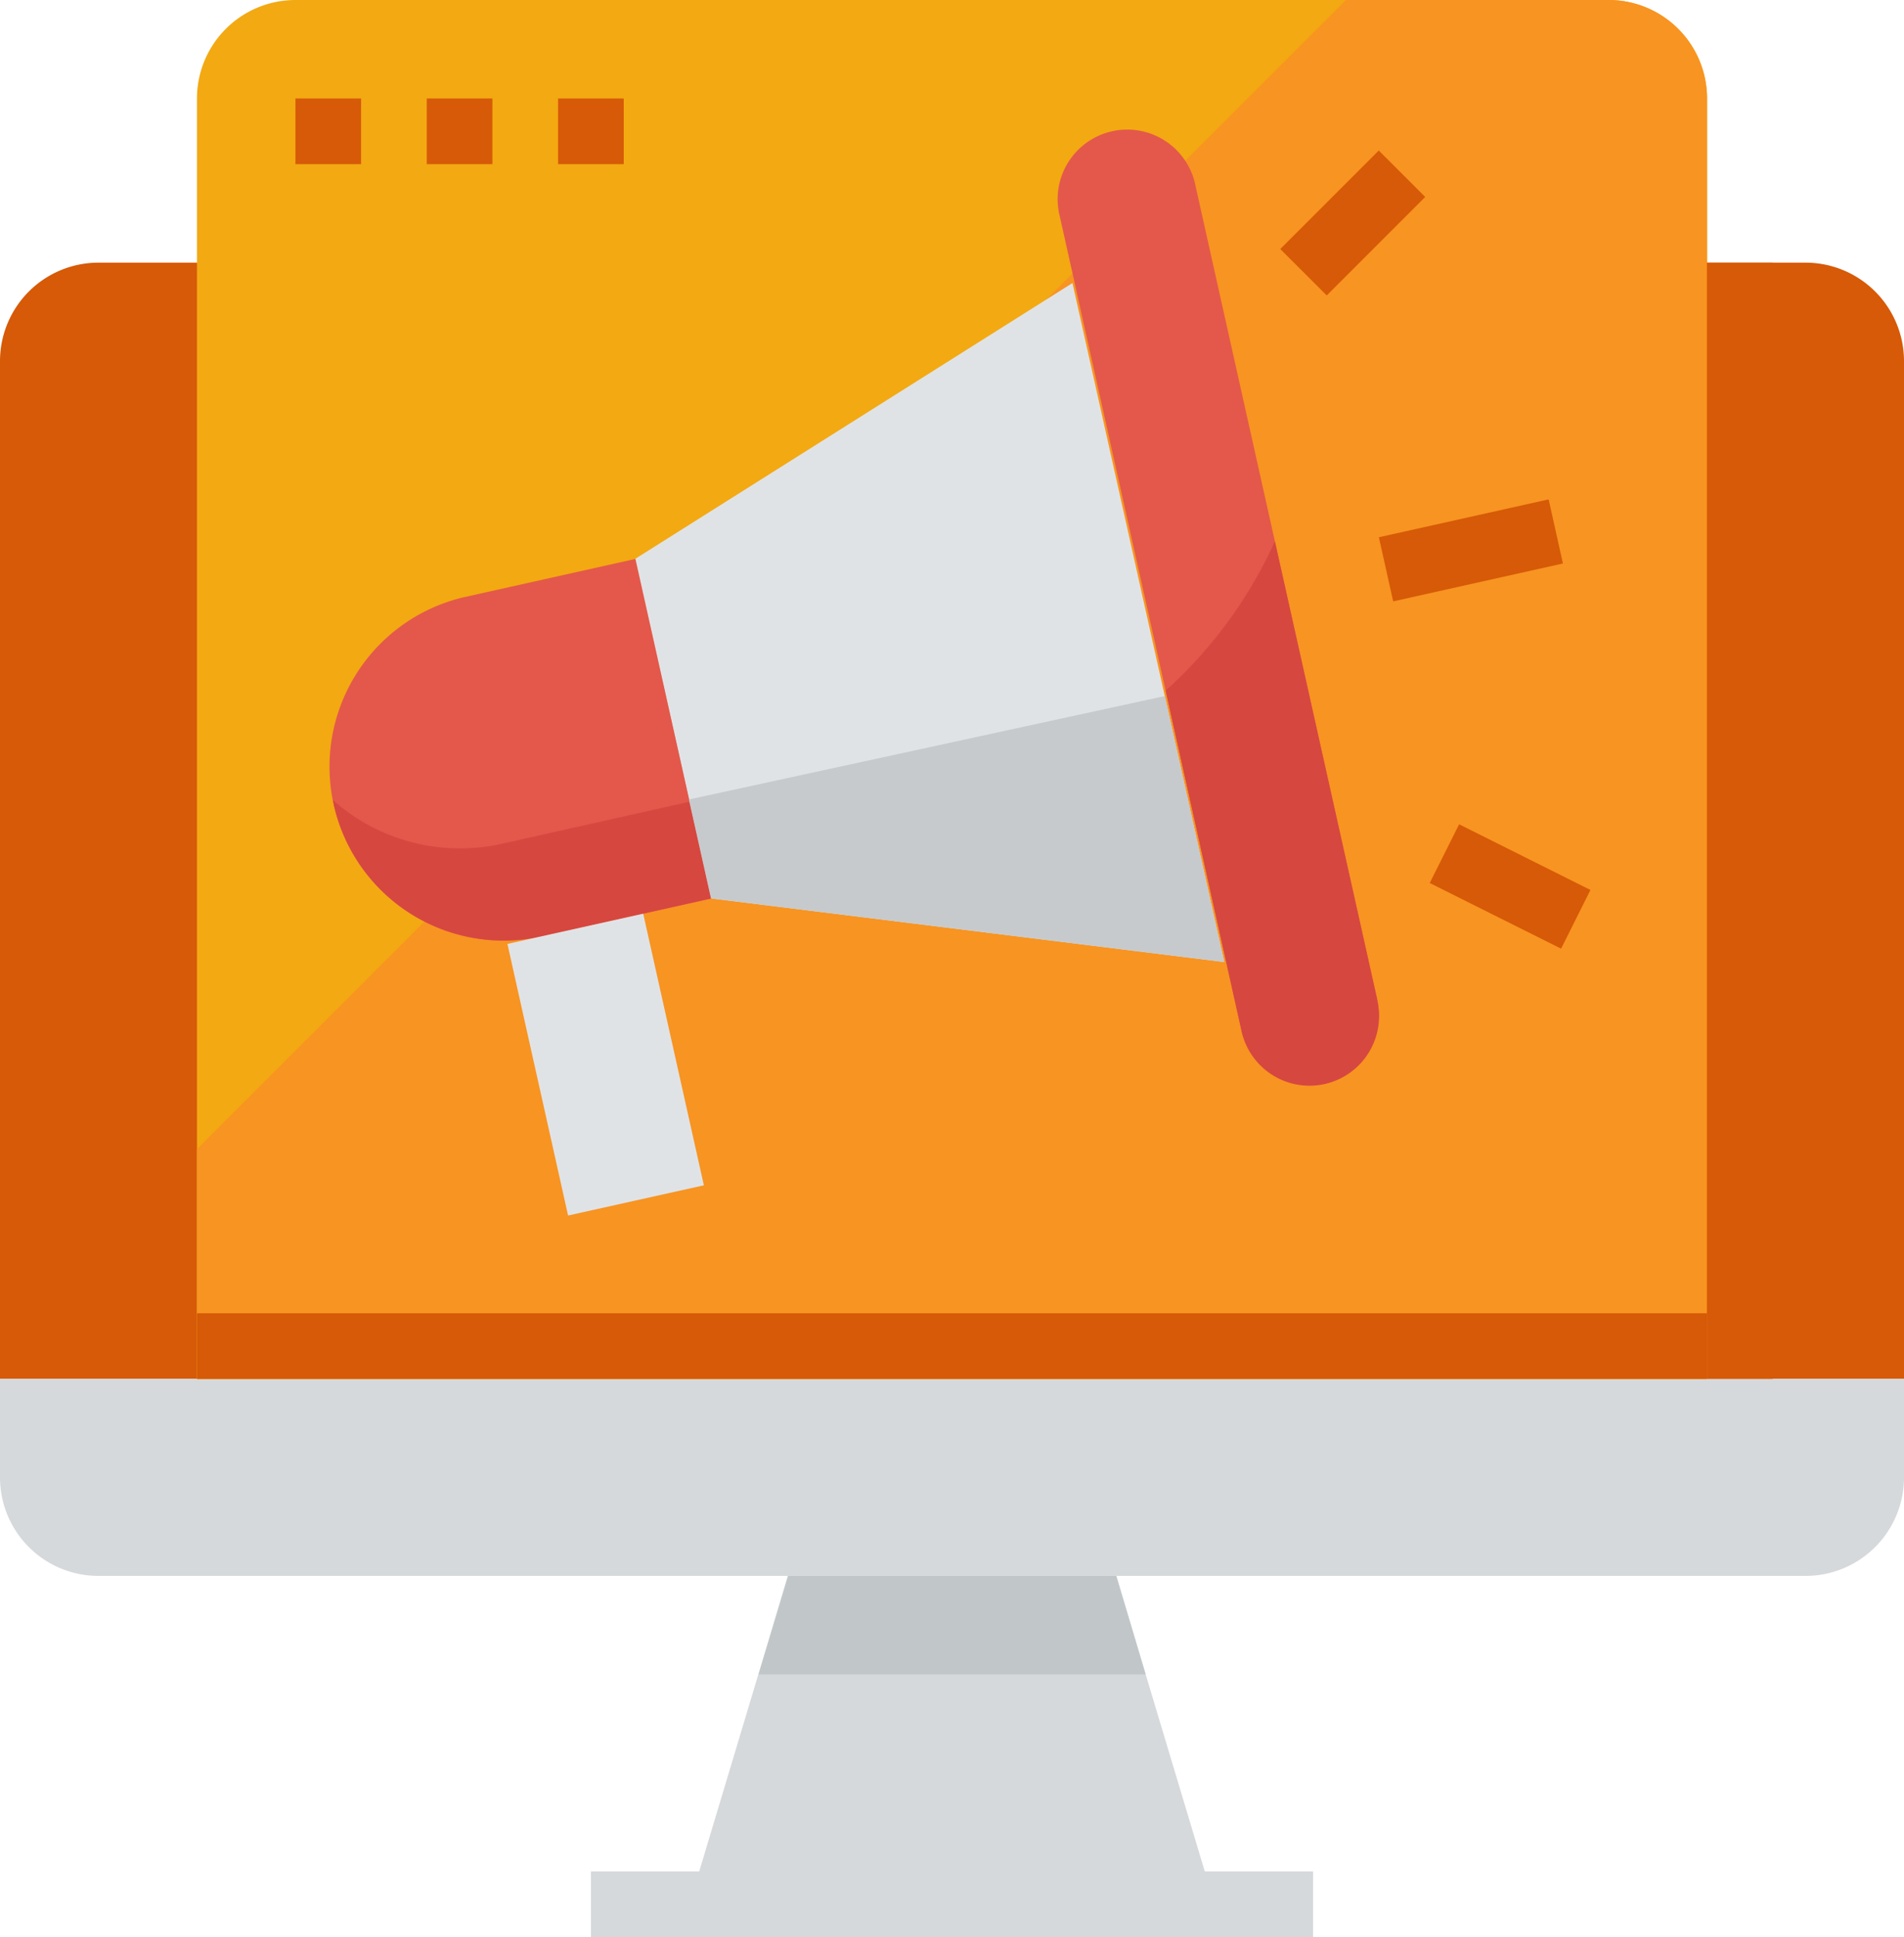 <svg xmlns="http://www.w3.org/2000/svg" viewBox="0 0 44.138 44.899">
  <defs>
    <style>
      .cls-1 {
        fill: #d6d9db;
      }

      .cls-2 {
        fill: #d65a07;
      }

      .cls-3 {
        fill: #c1c7c9;
      }

      .cls-4 {
        fill: #f3a912;
      }

      .cls-5 {
        fill: #f89421;
      }

      .cls-6 {
        fill: #e0e3e6;
      }

      .cls-7 {
        fill: #e3584b;
      }

      .cls-8 {
        fill: #d64740;
      }

      .cls-9 {
        fill: #c7cacc;
      }
    </style>
  </defs>
  <g id="digital-marketing" transform="translate(-0.5)">
    <path id="Path_52" data-name="Path 52" class="cls-1" d="M158.731,390.849,156.676,384h-7.61l-2.055,6.849H144.5v1.522h16.742v-1.522Zm0,0" transform="translate(-130.302 -347.472)"/>
    <path id="Path_53" data-name="Path 53" class="cls-2" d="M2.783,64A2.283,2.283,0,0,0,.5,66.283V89.874H44.638V66.283A2.283,2.283,0,0,0,42.355,64Zm0,0" transform="translate(0 -57.912)"/>
    <path id="Path_54" data-name="Path 54" class="cls-1" d="M.5,336v2.283a2.283,2.283,0,0,0,2.283,2.283H42.355a2.283,2.283,0,0,0,2.283-2.283V336Zm0,0" transform="translate(0 -304.038)"/>
    <path id="Path_55" data-name="Path 55" class="cls-3" d="M194.28,386.283,193.6,384h-7.61l-.685,2.283Zm0,0" transform="translate(-167.221 -347.472)"/>
    <path id="Path_56" data-name="Path 56" class="cls-4" d="M81.223,0H50.783A2.283,2.283,0,0,0,48.5,2.283V31.962H83.506V2.283A2.283,2.283,0,0,0,81.223,0Zm0,0" transform="translate(-43.434)"/>
    <path id="Path_57" data-name="Path 57" class="cls-5" d="M81.223,0H75.135L48.5,26.635v5.327H83.506V2.283A2.283,2.283,0,0,0,81.223,0Zm0,0" transform="translate(-43.434)"/>
    <g id="Group_78" data-name="Group 78" transform="translate(7.349 2.283)">
      <path id="Path_58" data-name="Path 58" class="cls-2" d="M72.5,24h1.522v1.522H72.5Zm0,0" transform="translate(-72.5 -24)"/>
      <path id="Path_59" data-name="Path 59" class="cls-2" d="M104.5,24h1.522v1.522H104.5Zm0,0" transform="translate(-101.456 -24)"/>
      <path id="Path_60" data-name="Path 60" class="cls-2" d="M136.5,24h1.522v1.522H136.5Zm0,0" transform="translate(-130.412 -24)"/>
    </g>
    <path id="Path_61" data-name="Path 61" class="cls-6" d="M168.969,84.707l-11.9-1.475-1.757-7.869,10.139-6.395Zm0,0" transform="translate(-140.089 -62.408)"/>
    <path id="Path_62" data-name="Path 62" class="cls-7" d="M83.948,137.063l3.937-.879,1.758,7.873-3.937.879a4.033,4.033,0,0,1-1.758-7.873Zm0,0" transform="translate(-72.655 -123.229)"/>
    <path id="Path_63" data-name="Path 63" class="cls-8" d="M88.652,136.191l1.254,5.629-4.346.974a4.442,4.442,0,0,1-3.916-1.012c.007.035.01.069.018.1a4.033,4.033,0,0,0,4.813,3.056l3.934-.878Zm0,0" transform="translate(-73.425 -123.236)"/>
    <path id="Path_64" data-name="Path 64" class="cls-6" d="M124.16,223.316l3.148-.7,1.406,6.295-3.148.7Zm0,0" transform="translate(-111.897 -201.437)"/>
    <path id="Path_65" data-name="Path 65" class="cls-2" d="M336.535,122.6l3.935-.878.331,1.486-3.935.878Zm0,0" transform="translate(-304.07 -110.147)"/>
    <path id="Path_66" data-name="Path 66" class="cls-2" d="M312.5,38.963l2.283-2.283,1.077,1.076-2.283,2.283Zm0,0" transform="translate(-282.321 -33.191)"/>
    <path id="Path_67" data-name="Path 67" class="cls-2" d="M348.926,202.209l.681-1.361,3.044,1.522-.68,1.361Zm0,0" transform="translate(-315.282 -181.742)"/>
    <path id="Path_68" data-name="Path 68" class="cls-7" d="M264.542,54.029a1.612,1.612,0,0,1-1.958-1.218l-4.209-18.85a1.613,1.613,0,1,1,3.148-.7l4.21,18.852a1.614,1.614,0,0,1-1.191,1.918Zm0,0" transform="translate(-233.309 -28.953)"/>
    <path id="Path_69" data-name="Path 69" class="cls-2" d="M48.5,320H83.506v1.522H48.5Zm0,0" transform="translate(-43.434 -289.56)"/>
    <path id="Path_70" data-name="Path 70" class="cls-2" d="M416.5,64h1.522V89.874H416.5Zm0,0" transform="translate(-376.428 -57.912)"/>
    <path id="Path_71" data-name="Path 71" class="cls-8" d="M289.465,142.513l-2.37-10.611a10.459,10.459,0,0,1-2.532,3.46l1.751,7.854a1.613,1.613,0,1,0,3.148-.7Zm0,0" transform="translate(-257.041 -119.355)"/>
    <path id="Path_72" data-name="Path 72" class="cls-9" d="M168.4,171.992l.512,2.293,11.9,1.475-1.377-6.166Zm0,0" transform="translate(-151.93 -153.461)"/>
  </g>
</svg>
